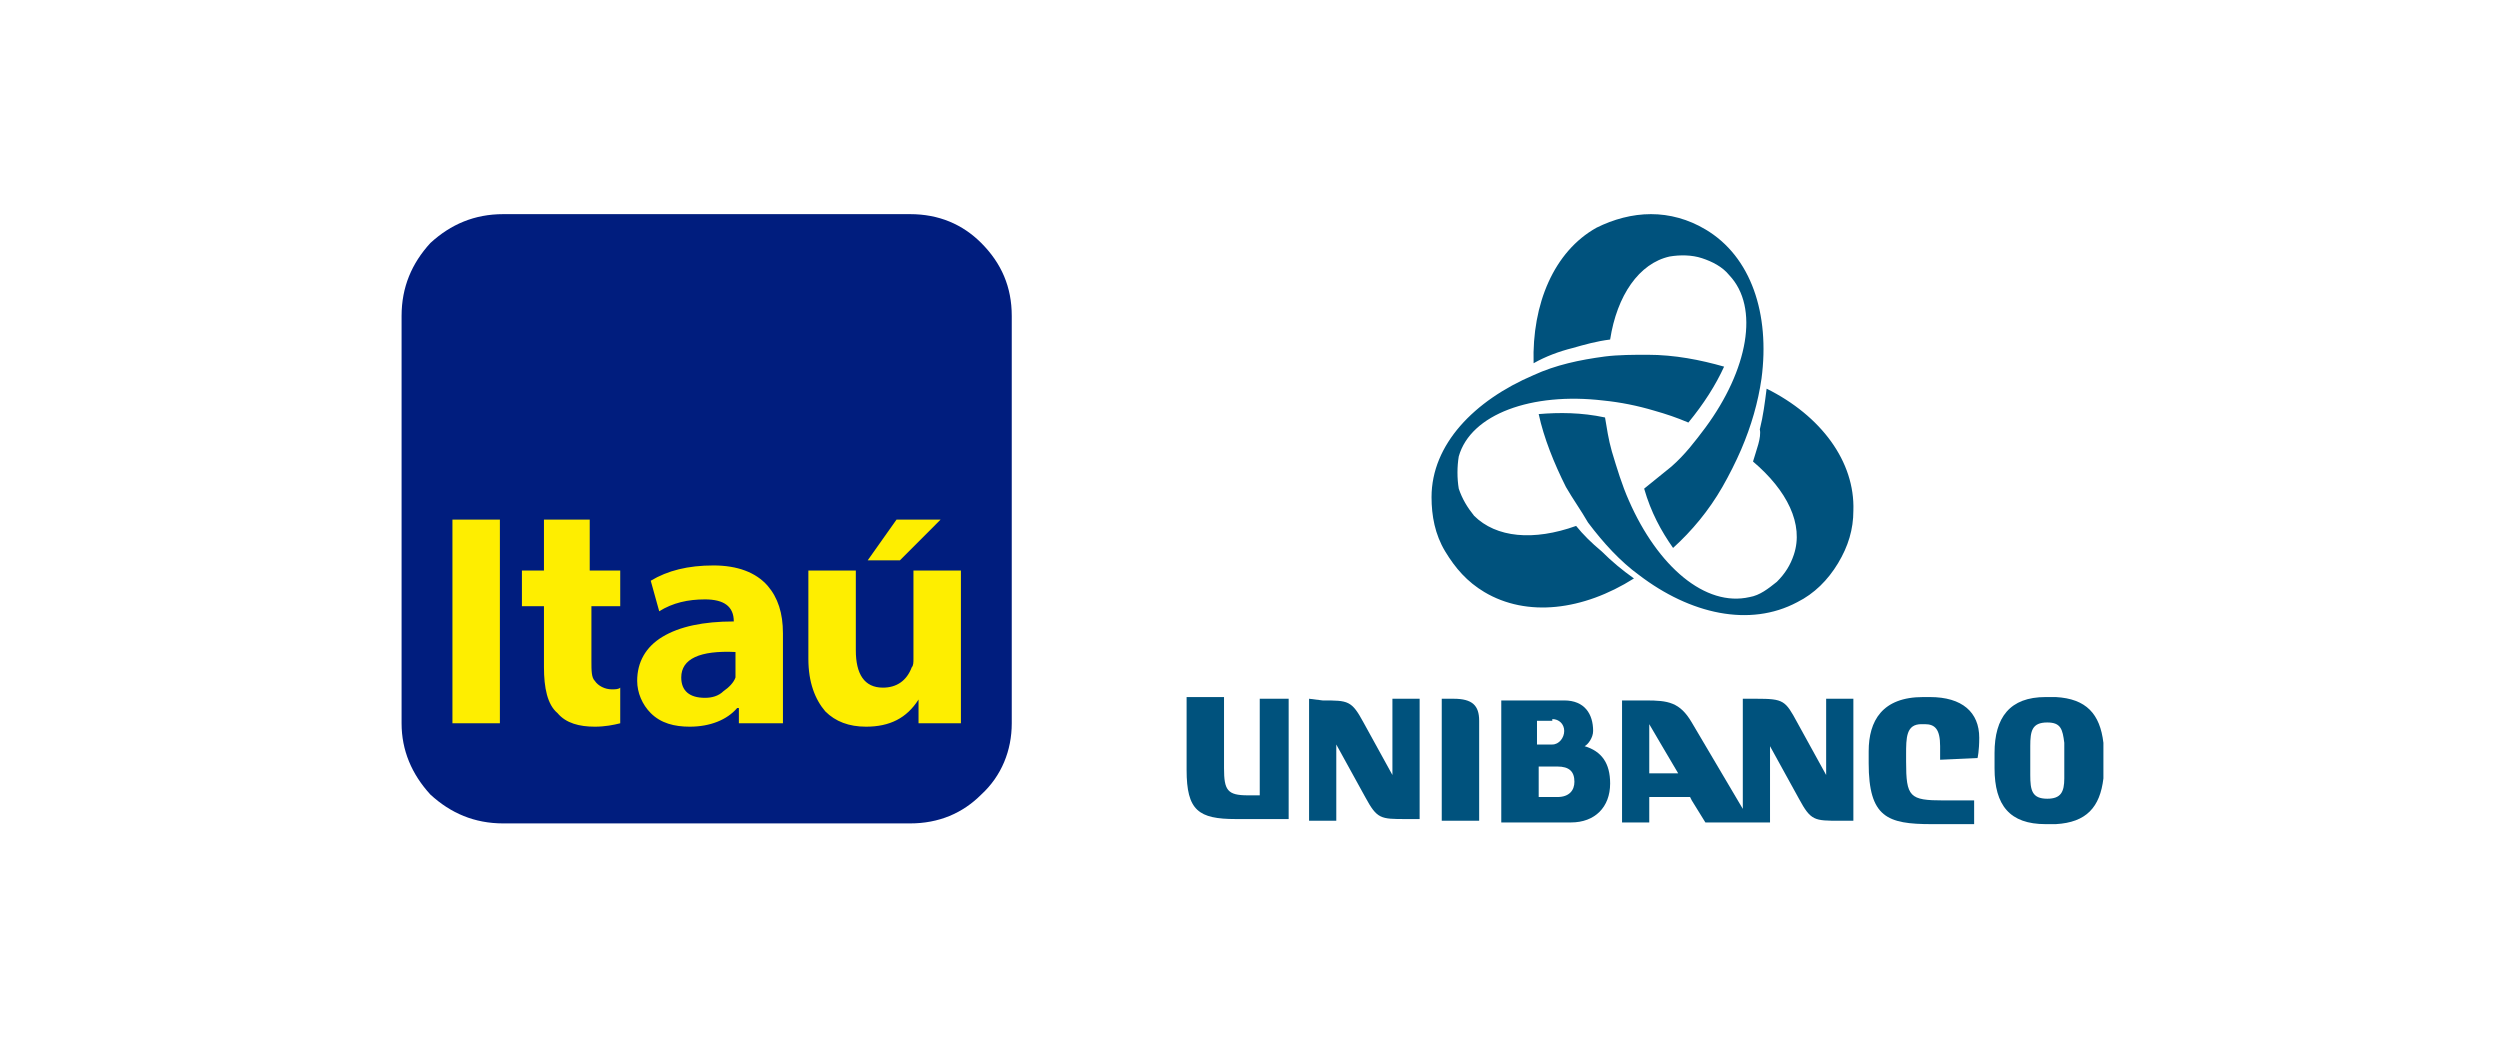 <?xml version="1.0" encoding="UTF-8"?>
<svg width="600px" height="250px" viewBox="0 0 600 250" version="1.1" xmlns="http://www.w3.org/2000/svg" xmlns:xlink="http://www.w3.org/1999/xlink">
    <!-- Generator: Sketch 50.1 (55044) - http://www.bohemiancoding.com/sketch -->
    <title>ITUB</title>
    <desc>Created with Sketch.</desc>
    <defs></defs>
    <g id="ITUB" stroke="none" stroke-width="1" fill="none" fill-rule="evenodd">
        <g id="Grid-Logo" opacity="0.4" transform="translate(1, 0)"></g>
        <g transform="translate(96, 51)" id="Group">
            <g transform="translate(188, 0)" fill="#00527D" fill-rule="nonzero">
                <g transform="translate(0, 116.142)" id="Shape">
                    <path d="M96.309,11.944 C97.126,11.538 98.35,9.911 98.35,8.284 C98.35,4.218 96.309,0.964 91.411,0.964 L76.306,0.964 L76.306,30.244 L93.044,30.244 C98.759,30.244 102.433,26.584 102.433,20.891 C102.433,16.011 100.392,13.164 96.309,11.944 Z M88.553,5.438 C90.186,5.438 91.411,6.658 91.411,8.284 C91.411,9.911 90.186,11.538 88.553,11.538 C88.145,11.538 86.512,11.538 84.879,11.538 L84.879,5.844 L88.553,5.844 L88.553,5.438 Z M89.778,24.144 L85.287,24.144 L85.287,16.824 L89.778,16.824 C92.635,16.824 93.86,18.044 93.86,20.484 C93.86,22.518 92.635,24.144 89.778,24.144 Z"></path>
                    <path d="M50.18,0.558 L50.18,18.858 L43.24,6.251 C40.383,0.964 39.566,0.964 33.443,0.964 L30.177,0.558 L30.177,29.838 L36.709,29.838 L36.709,11.538 L43.648,24.144 C46.506,29.431 47.322,29.431 53.446,29.431 L56.712,29.431 L56.712,0.558 L50.18,0.558 Z"></path>
                    <path d="M154.277,0.558 L154.277,18.858 L147.337,6.251 C144.48,0.964 144.072,0.558 137.54,0.558 L134.274,0.558 L134.274,26.991 L122.027,6.251 C119.17,1.371 116.312,0.964 111.005,0.964 L105.29,0.964 L105.29,30.244 L111.822,30.244 L111.822,24.144 L121.619,24.144 L122.027,24.958 L125.293,30.244 L140.806,30.244 L140.806,11.944 L147.746,24.551 C150.603,29.838 151.42,29.838 157.543,29.838 L160.809,29.838 L160.809,0.558 L154.277,0.558 Z M111.822,18.451 L111.822,6.658 C111.822,6.658 117.537,16.418 118.762,18.451 L111.822,18.451 Z"></path>
                    <path d="M24.87,0.558 L18.339,0.558 L18.339,23.738 C18.339,23.738 16.706,23.738 15.481,23.738 C10.582,23.738 9.766,22.518 9.766,17.231 C9.766,17.231 9.766,4.218 9.766,0.151 L0.785,0.151 C0.785,4.218 0.785,17.638 0.785,17.638 C0.785,27.398 3.642,29.431 12.623,29.431 C16.706,29.431 25.278,29.431 25.278,29.431 L25.278,0.558 L24.87,0.558 Z"></path>
                    <path d="M64.876,0.558 C63.651,0.558 62.019,0.558 62.019,0.558 L62.019,29.838 L70.999,29.838 L70.999,5.844 C70.999,2.184 69.367,0.558 64.876,0.558 Z"></path>
                    <path d="M220.818,12.758 C220.818,12.351 220.818,11.538 220.818,11.131 C220.001,4.218 216.736,0.558 209.387,0.151 C208.979,0.151 208.979,0.151 208.571,0.151 L207.755,0.151 C207.755,0.151 207.755,0.151 207.755,0.151 C207.755,0.151 206.938,0.151 206.938,0.151 C198.365,0.151 194.691,5.031 194.691,13.571 C194.691,13.571 194.691,17.231 194.691,17.231 C194.691,26.178 198.365,30.651 206.938,30.651 C206.938,30.651 207.755,30.651 207.755,30.651 C207.755,30.651 207.755,30.651 207.755,30.651 L208.571,30.651 C208.979,30.651 208.979,30.651 209.387,30.651 C216.736,30.244 220.001,26.584 220.818,19.671 C220.818,18.858 220.818,18.044 220.818,17.231 C220.818,17.231 220.818,12.758 220.818,12.758 Z M211.429,19.671 C211.429,22.924 210.612,24.551 207.346,24.551 C207.346,24.551 207.346,24.551 207.346,24.551 C203.672,24.551 203.264,22.518 203.264,18.858 L203.264,11.944 C203.264,8.284 203.672,6.251 207.346,6.251 C207.346,6.251 207.346,6.251 207.346,6.251 C210.612,6.251 211.02,7.878 211.429,11.131 C211.429,11.538 211.429,11.538 211.429,11.944 L211.429,18.858 C211.429,19.264 211.429,19.264 211.429,19.671 Z"></path>
                    <path d="M190.609,14.791 C190.609,14.791 191.017,13.164 191.017,9.911 C191.017,3.811 186.935,0.151 179.179,0.151 C179.179,0.151 178.362,0.151 178.362,0.151 C178.362,0.151 177.546,0.151 177.546,0.151 C167.749,0.151 164.483,5.844 164.483,13.164 C164.483,14.384 164.483,16.011 164.483,16.011 C164.483,29.024 168.973,30.651 179.587,30.651 C184.078,30.651 189.793,30.651 189.793,30.651 L189.793,24.958 C189.793,24.958 185.71,24.958 182.445,24.958 C174.28,24.958 173.464,24.144 173.464,15.604 L173.464,13.978 C173.464,9.911 173.464,6.658 177.138,6.658 C177.138,6.658 177.546,6.658 177.546,6.658 C177.546,6.658 177.954,6.658 177.954,6.658 C180.404,6.658 181.628,7.878 181.628,11.944 C181.628,13.978 181.628,15.198 181.628,15.198 L190.609,14.791 Z"></path>
                </g>
                <path d="M93.452,32.52 C90.186,33.333 86.92,34.553 84.063,36.18 C83.654,21.947 88.961,9.34 99.167,3.647 C103.249,1.613 107.74,0.393 112.23,0.393 C116.721,0.393 121.211,1.613 125.293,4.053 C136.315,10.56 140.806,24.387 138.765,39.84 C137.948,45.533 136.315,51.227 133.866,56.92 C132.641,59.767 131.008,63.02 129.376,65.867 C126.11,71.56 122.027,76.44 117.537,80.507 C114.679,76.44 112.23,71.967 110.597,66.273 C112.638,64.647 115.088,62.613 117.129,60.987 C120.395,58.14 122.844,54.887 125.293,51.633 C135.499,37.807 138.356,22.76 131.008,15.033 C129.376,13 126.926,11.78 124.477,10.967 C122.027,10.153 119.17,10.153 116.721,10.56 C109.373,12.187 104.066,19.913 102.433,30.487 C99.167,30.893 96.309,31.707 93.452,32.52 Z M94.268,75.22 C84.063,78.88 75.082,78.067 69.775,72.78 C68.142,70.747 66.917,68.713 66.101,66.273 C65.693,63.833 65.693,60.987 66.101,58.547 C68.958,48.38 83.654,43.093 100.8,45.127 C104.882,45.533 108.964,46.347 113.047,47.567 C115.904,48.38 118.353,49.193 121.211,50.413 C124.885,45.94 127.743,41.467 129.784,36.993 C124.069,35.367 117.945,34.147 111.414,34.147 C108.148,34.147 104.474,34.147 101.208,34.553 C95.085,35.367 89.37,36.587 84.063,39.027 C69.775,45.127 59.569,55.7 59.569,68.307 C59.569,72.78 60.386,77.253 62.835,81.32 C65.284,85.387 68.142,88.64 72.224,91.08 C82.43,97.18 95.901,95.553 108.148,87.827 C105.29,85.793 102.841,83.76 100.392,81.32 C97.942,79.287 95.901,77.253 94.268,75.22 Z M136.724,59.767 C144.888,66.68 148.97,74.813 146.521,82.133 C145.705,84.573 144.48,86.607 142.439,88.64 C140.398,90.267 138.356,91.893 135.907,92.3 C125.293,94.74 113.863,84.98 106.923,69.12 C105.29,65.46 104.066,61.393 102.841,57.327 C102.025,54.48 101.616,51.633 101.208,49.193 C95.493,47.973 90.186,47.973 85.287,48.38 C86.512,54.073 88.961,60.173 91.819,65.867 C93.452,68.713 95.493,71.56 97.126,74.407 C100.8,79.287 104.882,83.76 109.373,87.013 C121.619,96.367 135.907,99.62 147.337,93.52 C151.42,91.487 154.685,88.233 157.135,84.167 C159.584,80.1 160.809,76.033 160.809,71.56 C161.217,59.767 153.053,48.787 139.989,42.28 C139.581,45.533 139.173,48.787 138.356,52.04 C138.765,54.073 137.54,56.92 136.724,59.767 Z" id="Shape"></path>
            </g>
            <g>
                <path d="M24.787,0.394 L122.415,0.394 C129.331,0.394 135.025,2.838 139.5,7.318 C144.382,12.206 146.822,17.908 146.822,24.833 L146.822,122.588 C146.822,129.105 144.382,135.215 139.5,139.695 C135.025,144.176 129.331,146.619 122.415,146.619 L24.787,146.619 C17.872,146.619 12.177,144.176 7.295,139.695 C2.821,134.807 0.38,129.105 0.38,122.588 L0.38,24.833 C0.38,17.908 2.821,12.206 7.295,7.318 C12.177,2.838 17.872,0.394 24.787,0.394 Z" id="Shape" fill="#001D7E"></path>
                <path d="M112.246,83.486 L119.974,83.486 L129.737,73.71 L119.161,73.71 L112.246,83.486 Z M109.398,85.93 L98.008,85.93 L98.008,107.11 C98.008,112.812 99.635,116.886 102.076,119.737 C104.517,122.181 107.771,123.403 111.839,123.403 C117.534,123.403 121.602,121.366 124.449,116.886 L124.449,122.588 L134.619,122.588 L134.619,85.93 L123.229,85.93 L123.229,107.11 C123.229,107.925 123.229,108.739 122.822,109.147 C121.602,112.405 119.161,114.034 115.907,114.034 C111.432,114.034 109.398,110.776 109.398,105.073 L109.398,85.93 Z M80.11,98.149 C72.788,98.149 67.093,99.371 63.025,101.815 C58.957,104.259 56.923,107.925 56.923,112.405 C56.923,115.256 58.143,118.107 60.177,120.144 C62.618,122.588 65.872,123.403 69.533,123.403 C74.415,123.403 78.483,121.773 80.923,118.922 L81.33,118.922 L81.33,122.588 L91.906,122.588 L91.906,101 C91.906,96.113 90.686,92.447 88.245,89.596 C85.398,86.337 80.923,84.708 75.228,84.708 C69.127,84.708 64.245,85.93 60.177,88.374 L62.211,95.705 C65.465,93.669 69.127,92.854 73.194,92.854 C77.669,92.854 80.11,94.483 80.11,98.149 Z M52.448,85.93 L45.533,85.93 L45.533,73.71 L34.55,73.71 L34.55,85.93 L29.262,85.93 L29.262,94.483 L34.55,94.483 L34.55,109.147 C34.55,114.034 35.363,118.107 37.804,120.144 C39.838,122.588 43.092,123.403 46.753,123.403 C49.194,123.403 51.228,122.995 52.855,122.588 L52.855,114.034 C52.448,114.442 51.635,114.442 50.821,114.442 C49.194,114.442 47.567,113.627 46.753,112.405 C45.94,111.59 45.94,109.961 45.94,107.517 L45.94,94.483 L52.855,94.483 L52.855,85.93 L52.448,85.93 Z M67.499,111.59 C67.499,107.11 71.974,105.073 80.516,105.481 L80.516,109.554 L80.516,111.59 C80.11,112.812 78.889,114.034 77.669,114.849 C76.449,116.071 74.822,116.478 73.194,116.478 C69.533,116.478 67.499,114.849 67.499,111.59 Z M12.584,73.71 L12.584,122.588 L23.974,122.588 L23.974,73.71 L12.584,73.71 Z" id="Shape" fill="#FEEE00"></path>
            </g>
        </g>
    </g>
</svg>
